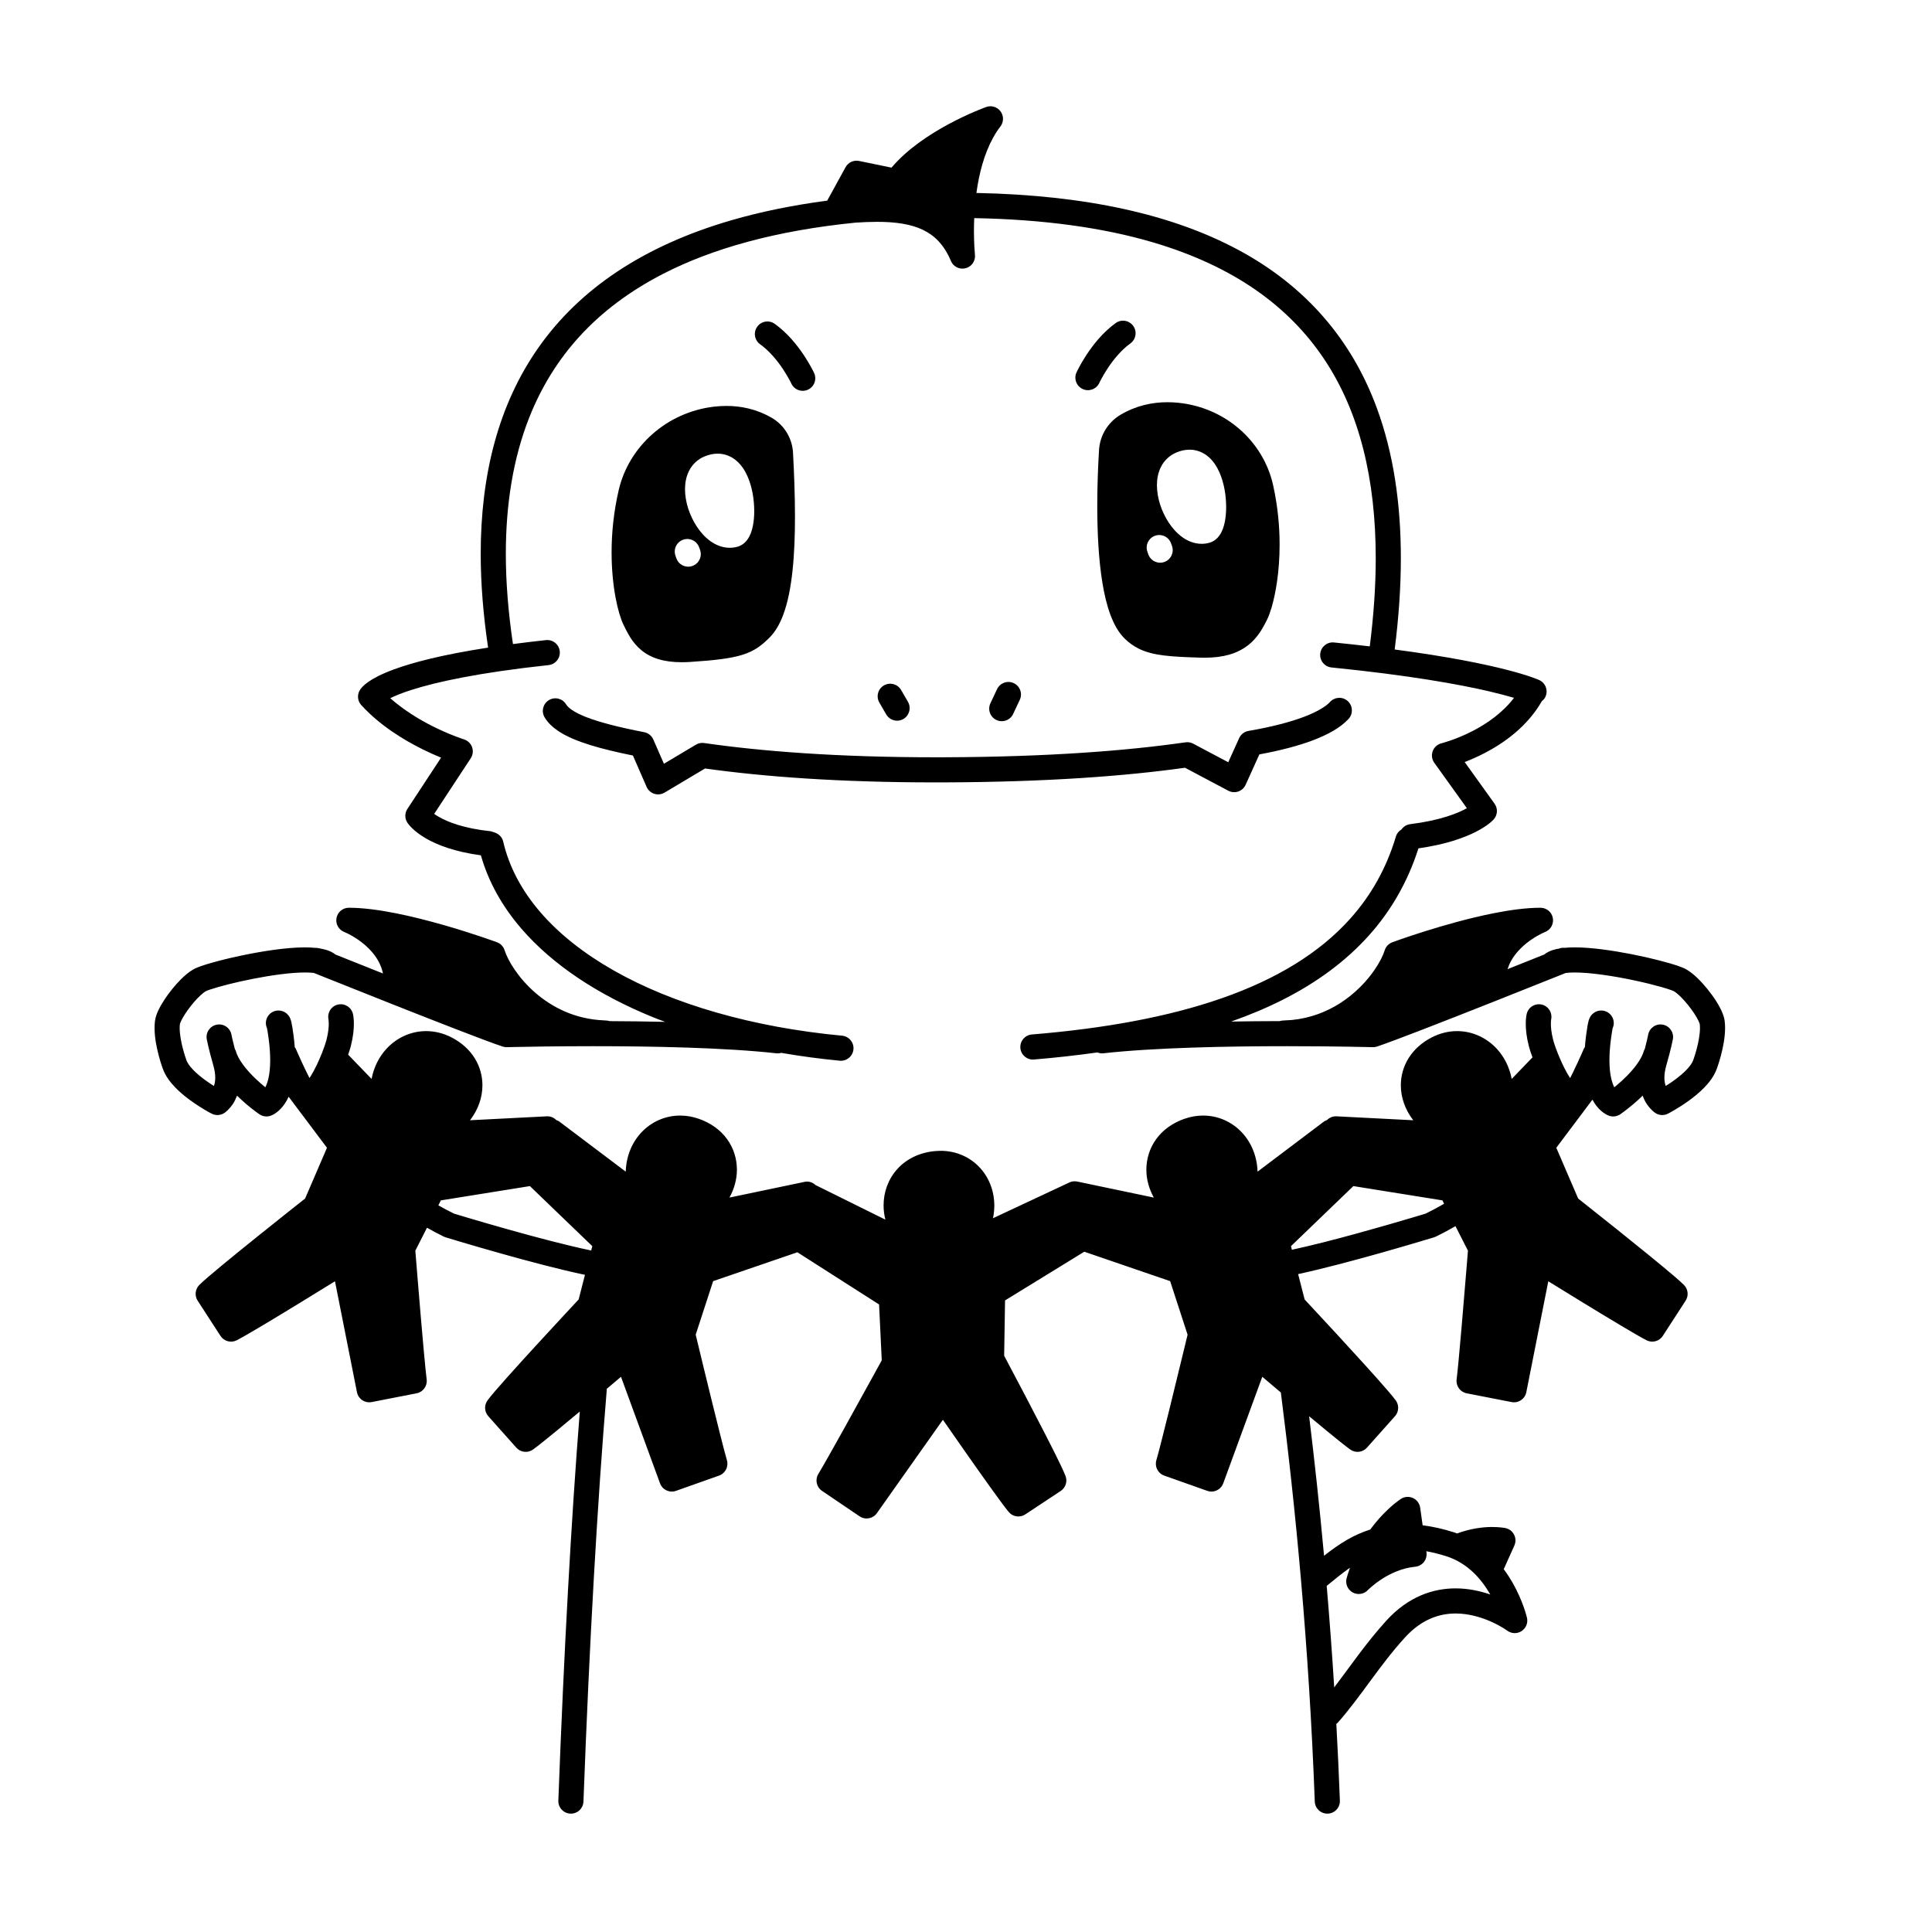 <svg width="200" height="200" viewBox="0 0 200 200" xmlns="http://www.w3.org/2000/svg"><g id="type=benefits, mode=light"><g id="Group 432527090"><path id="Vector" d="M159.588 118.628L162.942 114.176L160.003 109.526L155.135 114.536C155.736 111.407 154.293 105.149 148.516 109.121C142.739 113.092 149.238 116.943 149.238 116.943L138.166 116.823L128.178 124.164C130.103 121.395 127.696 114.536 122.28 117.665C116.865 120.794 122.16 125.487 122.16 125.487L111.209 123.682L99.775 128.737C101.461 126.691 103.627 119.831 96.767 121.155C89.907 122.479 94.601 129.099 94.601 129.099L83.769 123.682L72.457 125.728C73.781 124.765 78.113 118.388 71.494 117.305C64.875 116.221 66.561 123.682 66.561 123.682L56.691 116.823L45.259 117.063C47.064 116.342 52.118 110.806 45.62 109C39.121 107.195 39.602 114.416 39.602 114.416L34.9 109.854L31.692 114.134L34.909 118.869L33.103 124.645L21.551 133.431L24.078 137.642L35.391 130.903L38.278 143.9L42.731 142.697L41.408 129.339L44.657 122.84L55.608 121.637L62.469 128.256L61.024 134.875L51.878 145.224L54.525 148.715L64.635 140.891L69.328 153.047L73.781 151.602L70.531 138.004L72.818 131.505L82.807 128.256L92.073 134.152L92.675 141.133L85.936 152.806L89.787 155.574L97.851 145.224L105.312 155.334L109.042 153.047L102.784 140.531L102.904 134.152L112.171 128.256L122.4 131.505L124.206 138.004L120.957 151.121L125.169 153.167L130.224 140.771L140.573 149.075L143.221 145.826L134.194 135.476L132.148 128.737L140.092 121.637L149.96 122.84L153.45 129.459L152.126 142.817L156.699 144.021L159.468 130.422L170.659 137.642L173.428 133.431L162.477 124.765L159.588 118.628Z"/><path id="Vector_2" d="M64.11 63.504C64.251 63.978 64.391 64.364 64.552 64.694C64.947 65.483 65.4 66.473 66.367 67.286C66.847 67.688 67.445 68.018 68.145 68.231C68.846 68.447 69.644 68.553 70.572 68.553C70.853 68.553 71.147 68.544 71.454 68.524C74.078 68.35 75.641 68.163 76.869 67.781C77.48 67.59 78.005 67.336 78.456 67.029C78.908 66.722 79.275 66.382 79.635 66.029C80.275 65.395 80.712 64.601 81.054 63.711C81.563 62.373 81.859 60.788 82.045 59.045C82.23 57.305 82.296 55.411 82.296 53.498C82.296 51.238 82.203 48.951 82.094 46.877C82.02 45.412 81.22 44.017 79.868 43.239L79.219 44.365L79.867 43.238C78.34 42.358 76.723 42.02 75.203 42.022C74.765 42.022 74.333 42.049 73.911 42.098C69.01 42.674 65.095 46.227 64.047 50.739C63.51 53.061 63.312 55.251 63.312 57.185C63.313 58.99 63.484 60.571 63.719 61.84C63.837 62.474 63.971 63.031 64.11 63.504ZM71.346 48.712C71.66 48.093 72.223 47.539 72.937 47.248C72.937 47.248 72.937 47.248 72.937 47.248C72.937 47.248 72.937 47.248 72.938 47.248L72.938 47.248C73.375 47.065 73.832 46.962 74.288 46.962C75.052 46.955 75.766 47.274 76.265 47.719C76.772 48.165 77.113 48.711 77.371 49.282C77.878 50.428 78.073 51.719 78.078 52.904C78.078 53.447 78.034 53.964 77.937 54.447C77.834 54.932 77.701 55.381 77.39 55.832C77.184 56.125 76.85 56.456 76.338 56.599L76.334 56.601C76.075 56.672 75.807 56.707 75.543 56.707C74.766 56.706 74.08 56.409 73.528 56.009C72.971 55.606 72.518 55.091 72.14 54.521C71.394 53.376 70.921 52.011 70.912 50.643C70.913 49.995 71.025 49.332 71.346 48.712ZM70.712 55.873C71.388 55.632 72.132 55.983 72.374 56.659L72.469 56.924C72.711 57.6 72.359 58.344 71.683 58.586C71.007 58.828 70.263 58.476 70.021 57.8L69.927 57.535C69.685 56.86 70.036 56.115 70.712 55.873Z"/><path id="Vector_3" d="M116.01 42.93C114.663 43.723 113.861 45.113 113.772 46.577C113.662 48.38 113.588 50.365 113.588 52.364C113.589 55.14 113.728 57.938 114.122 60.341C114.321 61.544 114.582 62.65 114.941 63.623C115.305 64.594 115.757 65.448 116.438 66.118C116.858 66.529 117.332 66.876 117.859 67.138C118.653 67.534 119.526 67.737 120.546 67.861C121.569 67.984 122.762 68.033 124.278 68.079C124.424 68.084 124.566 68.086 124.704 68.086C125.671 68.086 126.507 67.98 127.242 67.771C128.345 67.462 129.213 66.887 129.829 66.214C130.449 65.542 130.833 64.813 131.161 64.158C131.328 63.819 131.474 63.422 131.622 62.931C132.056 61.469 132.463 59.188 132.465 56.385C132.465 54.514 132.28 52.415 131.787 50.199C130.777 45.692 126.867 42.184 121.963 41.693C121.6 41.657 121.229 41.637 120.853 41.637C119.281 41.635 117.598 41.991 116.01 42.929C116.01 42.929 116.01 42.929 116.01 42.93ZM120.199 48.3C120.513 47.682 121.076 47.128 121.79 46.838V46.837C121.79 46.837 121.79 46.837 121.791 46.837C121.791 46.837 121.791 46.837 121.791 46.837L121.792 46.837C122.23 46.653 122.687 46.55 123.141 46.551C123.905 46.544 124.62 46.862 125.118 47.308C125.625 47.754 125.966 48.3 126.224 48.87C126.731 50.016 126.926 51.308 126.931 52.492C126.93 53.035 126.887 53.553 126.79 54.036C126.687 54.52 126.553 54.97 126.243 55.421C126.037 55.713 125.703 56.044 125.191 56.188L125.187 56.189C124.926 56.261 124.659 56.296 124.395 56.296C123.619 56.295 122.932 55.997 122.38 55.598C121.824 55.194 121.371 54.68 120.993 54.11C120.247 52.965 119.774 51.6 119.764 50.232C119.765 49.584 119.878 48.921 120.199 48.3ZM119.57 55.461C120.247 55.221 120.99 55.575 121.229 56.252L121.323 56.517C121.563 57.194 121.209 57.937 120.532 58.176C119.855 58.416 119.112 58.062 118.872 57.385L118.779 57.12C118.539 56.444 118.893 55.7 119.57 55.461Z"/><path id="Vector_4" d="M81.051 38.207C81.337 38.637 81.559 39.022 81.706 39.293C81.78 39.429 81.835 39.537 81.871 39.608L81.909 39.686L81.916 39.703L81.917 39.703C82.218 40.355 82.99 40.639 83.642 40.338C84.294 40.037 84.578 39.265 84.277 38.613L84.277 38.613C84.257 38.57 83.892 37.783 83.214 36.765C82.532 35.747 81.545 34.49 80.199 33.523C79.615 33.105 78.803 33.239 78.385 33.824C77.968 34.407 78.102 35.219 78.686 35.637C79.64 36.315 80.48 37.347 81.051 38.207Z"/><path id="Vector_5" d="M112.083 40.274C112.736 40.572 113.508 40.284 113.806 39.631L113.805 39.631L113.806 39.631C113.826 39.587 114.152 38.895 114.719 38.05C115.283 37.203 116.096 36.211 117.017 35.551C117.599 35.13 117.73 34.318 117.309 33.736C116.889 33.154 116.076 33.023 115.494 33.443C114.153 34.417 113.172 35.678 112.495 36.699C111.821 37.72 111.46 38.509 111.44 38.552C111.142 39.205 111.43 39.976 112.083 40.274Z"/><path id="Vector_6" d="M127.153 81.855C127.468 82.023 127.844 82.052 128.182 81.937C128.52 81.822 128.8 81.568 128.947 81.242L130.369 78.096C132.559 77.689 134.406 77.205 135.89 76.645C137.529 76.018 138.757 75.331 139.606 74.418C140.09 73.888 140.054 73.066 139.525 72.581C138.995 72.096 138.173 72.133 137.688 72.662L137.688 72.662C137.313 73.086 136.395 73.681 134.97 74.213C133.547 74.752 131.628 75.255 129.242 75.664C128.818 75.737 128.455 76.017 128.278 76.41L127.148 78.909L123.518 76.983C123.272 76.853 122.998 76.805 122.723 76.845C116.684 77.714 108.572 78.352 97.859 78.392C97.532 78.393 97.208 78.394 96.885 78.394C86.705 78.394 78.817 77.774 72.896 76.918C72.599 76.875 72.303 76.934 72.045 77.088L68.728 79.064L67.631 76.552C67.461 76.161 67.106 75.877 66.688 75.796C64.064 75.288 62.096 74.779 60.756 74.261C60.087 74.004 59.578 73.745 59.228 73.508C58.876 73.271 58.694 73.065 58.608 72.92C58.238 72.305 57.44 72.106 56.824 72.475C56.209 72.845 56.009 73.644 56.379 74.259C56.718 74.823 57.201 75.276 57.774 75.663C58.638 76.243 59.726 76.699 61.108 77.131C62.329 77.51 63.798 77.862 65.519 78.211L66.936 81.456C67.085 81.796 67.376 82.059 67.73 82.173C68.083 82.287 68.473 82.242 68.793 82.052L72.987 79.553C78.999 80.397 86.85 80.994 96.885 80.994C97.21 80.994 97.538 80.993 97.868 80.992C108.439 80.952 116.532 80.336 122.67 79.477L127.153 81.855Z"/><path id="Vector_7" d="M103.149 74.534C103.798 74.84 104.573 74.562 104.879 73.912L105.567 72.45C105.873 71.801 105.595 71.026 104.945 70.72C104.295 70.414 103.521 70.693 103.215 71.342L102.527 72.804C102.221 73.454 102.499 74.228 103.149 74.534Z"/><path id="Vector_8" d="M91.74 73.956C92.1 74.578 92.895 74.79 93.516 74.431C94.138 74.071 94.35 73.276 93.991 72.654L93.281 71.427C92.922 70.805 92.126 70.593 91.505 70.953C90.883 71.312 90.671 72.107 91.03 72.729L91.74 73.956Z"/><path id="Vector_9" d="M96.877 119.153H96.879L96.881 119.153L96.877 119.153Z"/><path id="Vector_10" d="M178.327 104.911C177.995 104.084 177.422 103.222 176.759 102.393C176.428 101.984 176.075 101.593 175.714 101.246C175.35 100.899 174.987 100.596 174.573 100.355C174.31 100.208 174.077 100.121 173.767 100.01C172.715 99.643 170.915 99.176 168.912 98.78C166.91 98.388 164.751 98.073 162.987 98.071C162.633 98.072 162.297 98.087 161.971 98.118C161.779 98.103 161.583 98.119 161.391 98.196L161.391 98.196C161.391 98.196 161.374 98.203 161.361 98.208C161.292 98.221 161.218 98.224 161.15 98.239C160.865 98.303 160.587 98.389 160.312 98.523C160.158 98.598 160.005 98.696 159.855 98.812C159.538 98.939 159.178 99.083 158.783 99.24C157.998 99.555 157.065 99.927 156.059 100.327C156.158 100.025 156.278 99.738 156.426 99.47C156.977 98.479 157.862 97.706 158.624 97.201C159.003 96.948 159.347 96.762 159.589 96.643C159.709 96.583 159.804 96.54 159.865 96.514L159.931 96.486L159.942 96.481L159.942 96.481C160.525 96.253 160.862 95.648 160.748 95.032C160.633 94.415 160.098 93.97 159.47 93.97C157.979 93.972 156.307 94.204 154.607 94.54C149.52 95.552 144.171 97.53 144.137 97.541C143.758 97.68 143.466 97.987 143.346 98.373C143.199 98.85 142.851 99.584 142.315 100.367C141.511 101.548 140.288 102.858 138.703 103.864C137.321 104.741 135.674 105.396 133.735 105.589C133.563 105.599 133.4 105.608 133.272 105.616C133.12 105.625 133 105.633 132.916 105.638L132.815 105.645L132.774 105.648L132.734 105.652L132.666 105.661L132.537 105.688C132.523 105.693 132.504 105.699 132.486 105.704C130.889 105.707 129.192 105.721 127.448 105.751C129.37 105.074 131.188 104.31 132.89 103.444C136.345 101.682 139.324 99.502 141.716 96.831C144.001 94.281 145.733 91.278 146.836 87.822C152.5 87.016 154.428 85.064 154.64 84.809C155.037 84.353 155.069 83.688 154.716 83.197L151.622 78.887C152.226 78.654 152.943 78.346 153.713 77.945C155.715 76.899 158.098 75.22 159.614 72.585C159.764 72.464 159.896 72.319 159.982 72.132C160.285 71.481 160.003 70.708 159.352 70.405C159.175 70.326 155.651 68.725 144.377 67.235C144.792 63.965 145.016 60.809 145.016 57.786C145.016 52.119 144.246 46.907 142.537 42.262C139.983 35.294 135.261 29.63 128.08 25.811C121.325 22.211 112.443 20.202 101.078 19.975C101.147 19.477 101.23 18.971 101.334 18.465C101.737 16.492 102.447 14.543 103.563 13.09C103.913 12.632 103.921 12.001 103.581 11.535C103.241 11.068 102.638 10.882 102.094 11.076C102.053 11.091 100.314 11.71 98.166 12.868C96.234 13.918 93.964 15.384 92.287 17.353L88.934 16.662C88.376 16.547 87.806 16.811 87.532 17.31L85.633 20.77C82.041 21.245 78.746 21.921 75.738 22.794C66.557 25.453 59.998 29.955 55.793 35.908C51.583 41.859 49.761 49.177 49.763 57.348C49.763 60.455 50.033 63.695 50.528 67.04C45.734 67.78 42.709 68.585 40.778 69.296C39.459 69.782 38.644 70.225 38.116 70.596C37.59 70.966 37.345 71.273 37.228 71.48C36.953 71.969 37.022 72.578 37.401 72.993C39.343 75.118 41.789 76.594 43.754 77.572C44.469 77.925 45.118 78.21 45.661 78.432L42.173 83.739C41.889 84.171 41.888 84.732 42.172 85.165C42.271 85.319 42.8 86.043 44.089 86.79C45.271 87.478 47.093 88.18 49.781 88.542C50.569 91.312 52.011 93.864 53.984 96.146C57.246 99.917 61.922 102.98 67.553 105.284C67.977 105.458 68.418 105.618 68.853 105.783C66.881 105.738 64.942 105.715 63.107 105.707C63.1 105.705 63.089 105.701 63.082 105.698C62.981 105.67 62.955 105.668 62.927 105.662L62.826 105.649C62.759 105.643 62.724 105.642 62.621 105.635C62.602 105.634 62.565 105.632 62.542 105.63C59.534 105.508 57.17 104.287 55.418 102.773C54.527 102 53.805 101.154 53.269 100.367C52.733 99.584 52.384 98.85 52.237 98.373C52.116 97.987 51.825 97.68 51.446 97.541C51.426 97.534 49.036 96.652 45.944 95.766C44.397 95.322 42.675 94.878 40.977 94.54C39.276 94.204 37.605 93.972 36.113 93.97C35.485 93.97 34.95 94.415 34.835 95.032C34.72 95.649 35.059 96.255 35.643 96.482L35.643 96.482C35.705 96.504 36.824 96.973 37.845 97.88C38.357 98.332 38.842 98.886 39.191 99.532C39.395 99.911 39.548 100.324 39.647 100.775C39.27 100.625 38.9 100.478 38.541 100.335C37.016 99.728 35.679 99.194 34.723 98.811C34.574 98.695 34.42 98.598 34.267 98.523C33.921 98.356 33.57 98.268 33.206 98.203C33.204 98.202 33.189 98.196 33.189 98.196C33.13 98.172 33.069 98.177 33.008 98.162C33.004 98.162 33 98.16 32.996 98.16C32.995 98.16 32.994 98.16 32.993 98.159C32.86 98.129 32.729 98.109 32.597 98.12C32.274 98.09 31.943 98.071 31.592 98.071C29.578 98.074 27.04 98.483 24.824 98.953C23.718 99.189 22.702 99.442 21.885 99.675C21.476 99.792 21.117 99.903 20.813 100.01C20.503 100.121 20.27 100.208 20.006 100.356C19.535 100.63 19.124 100.987 18.711 101.397C18.098 102.012 17.509 102.747 17.03 103.473C16.791 103.836 16.58 104.196 16.41 104.552C16.241 104.914 16.103 105.254 16.043 105.69C16.012 105.933 16 106.175 16 106.415C16.003 107.464 16.226 108.49 16.436 109.289C16.645 110.07 16.847 110.614 16.864 110.661C17.151 111.431 17.632 112.043 18.155 112.586C18.945 113.396 19.866 114.047 20.602 114.52C21.337 114.991 21.887 115.274 21.913 115.287C22.337 115.505 22.849 115.472 23.243 115.202C23.345 115.132 23.744 114.839 24.134 114.241C24.282 114.017 24.417 113.734 24.538 113.422C24.883 113.758 25.222 114.066 25.528 114.325C26.269 114.951 26.827 115.331 26.853 115.35C27.195 115.582 27.624 115.638 28.014 115.502C28.224 115.434 28.924 115.106 29.514 114.203C29.644 114.006 29.765 113.78 29.879 113.532L33.848 118.816L31.585 124.072C30.891 124.621 28.891 126.204 26.779 127.899C25.472 128.949 24.122 130.042 23.012 130.96C22.456 131.419 21.961 131.834 21.558 132.182C21.151 132.533 20.847 132.803 20.625 133.027C20.198 133.461 20.13 134.136 20.461 134.646L22.825 138.294C23.188 138.853 23.919 139.048 24.512 138.742C25.08 138.448 26.055 137.88 27.256 137.164C29.626 135.751 32.796 133.801 34.677 132.638L36.952 144.119C37.092 144.823 37.772 145.279 38.477 145.142L43.127 144.234C43.801 144.102 44.255 143.472 44.167 142.792C44.1 142.269 43.987 141.122 43.861 139.735C43.671 137.649 43.447 134.99 43.271 132.854C43.144 131.313 43.042 130.058 42.995 129.47L44.202 127.094C44.765 127.406 45.33 127.717 45.935 128.011L46.122 128.085C46.129 128.086 48.693 128.871 51.914 129.776C54.71 130.561 57.981 131.433 60.555 131.971L59.901 134.52C59.316 135.148 57.589 137.001 55.749 139.005C54.62 140.234 53.456 141.512 52.501 142.582C52.023 143.117 51.599 143.6 51.253 144.003C50.906 144.41 50.648 144.721 50.463 144.976C50.106 145.469 50.141 146.148 50.546 146.602L53.451 149.862C53.895 150.36 54.642 150.441 55.183 150.051C55.7 149.676 56.575 148.972 57.651 148.088C58.382 147.488 59.197 146.81 60.021 146.121C59.13 157.406 58.377 170.982 57.8 186.399C57.773 187.117 58.333 187.72 59.051 187.747C59.768 187.774 60.372 187.214 60.399 186.497C61.017 169.965 61.838 155.559 62.812 143.86C62.814 143.832 62.802 143.807 62.803 143.78C63.354 143.314 63.855 142.889 64.285 142.524L68.326 153.554C68.572 154.225 69.308 154.571 69.981 154.332L74.437 152.753C75.088 152.523 75.444 151.826 75.251 151.164C75.102 150.657 74.812 149.54 74.472 148.187C73.959 146.153 73.324 143.557 72.817 141.471C72.452 139.967 72.156 138.741 72.018 138.166L73.823 132.623L82.543 129.634L91.002 135.037L91.279 140.819C91.126 141.099 90.881 141.546 90.567 142.116C89.756 143.592 88.512 145.851 87.359 147.923C86.209 149.99 85.136 151.893 84.715 152.58C84.353 153.173 84.52 153.945 85.095 154.335L88.984 156.97C89.568 157.366 90.367 157.22 90.774 156.644L97.609 146.974C98.227 147.864 99.052 149.049 99.922 150.292C100.81 151.558 101.743 152.88 102.545 153.997C103.352 155.119 104.011 156.017 104.413 156.509C104.836 157.025 105.58 157.137 106.136 156.77L109.806 154.343C110.313 154.007 110.52 153.368 110.305 152.799C110.192 152.504 110.025 152.139 109.797 151.659C109.005 150.001 107.511 147.113 106.206 144.621C105.187 142.676 104.295 140.995 103.95 140.345L104.042 134.62L112.244 129.577L121.133 132.623L122.938 138.166C122.864 138.475 122.745 138.967 122.593 139.595C122.2 141.222 121.595 143.715 121.028 146.005C120.464 148.289 119.93 150.396 119.705 151.164C119.512 151.827 119.868 152.523 120.519 152.753L124.975 154.332C125.648 154.571 126.384 154.225 126.63 153.554L130.671 142.524C131.212 142.983 131.876 143.546 132.594 144.153C134.085 155.804 135.495 170.161 136.106 186.497C136.133 187.214 136.736 187.774 137.454 187.747C138.171 187.72 138.731 187.117 138.704 186.399C138.603 183.692 138.478 181.044 138.336 178.448C138.382 178.41 138.436 178.388 138.477 178.343C140.886 175.619 142.794 172.413 145.439 169.515C146.334 168.533 147.231 167.925 148.106 167.549C148.982 167.174 149.846 167.029 150.687 167.028C152.118 167.025 153.481 167.468 154.474 167.926C154.97 168.153 155.372 168.382 155.644 168.549C155.779 168.633 155.882 168.701 155.948 168.746L156.018 168.795L156.032 168.805L156.032 168.805C156.469 169.129 157.062 169.146 157.518 168.848C157.974 168.549 158.195 167.997 158.072 167.466C158.052 167.388 157.666 165.731 156.559 163.798C156.304 163.355 156.005 162.897 155.667 162.442L156.767 159.993C156.929 159.633 156.918 159.22 156.738 158.869C156.559 158.517 156.23 158.267 155.843 158.187C155.774 158.173 155.262 158.073 154.45 158.073C153.547 158.073 152.258 158.221 150.825 158.745C150.731 158.712 150.645 158.668 150.548 158.637C149.379 158.261 148.295 158.029 147.272 157.898L147.015 156.075C146.953 155.636 146.671 155.258 146.267 155.074C145.864 154.89 145.394 154.924 145.022 155.165C144.948 155.213 143.95 155.866 142.76 157.206C142.465 157.538 142.158 157.913 141.851 158.332C140.987 158.611 140.195 158.972 139.48 159.383C138.581 159.899 137.793 160.479 137.065 161.052C136.593 155.9 136.066 151.076 135.521 146.61C136.142 147.128 136.748 147.631 137.305 148.088C138.38 148.972 139.256 149.676 139.773 150.051C140.314 150.441 141.061 150.36 141.505 149.862L144.41 146.602C144.815 146.148 144.849 145.468 144.493 144.975C144.308 144.721 144.049 144.41 143.702 144.003C142.498 142.598 140.29 140.179 138.37 138.095C136.866 136.464 135.556 135.058 135.055 134.52L134.381 131.895C137.042 131.321 140.364 130.428 143.13 129.646C146.129 128.797 148.451 128.086 148.457 128.085L148.644 128.011C149.348 127.669 150.018 127.305 150.672 126.932L151.961 129.47C151.935 129.786 151.895 130.289 151.843 130.932C151.707 132.599 151.497 135.152 151.293 137.499C151.091 139.839 150.891 142 150.789 142.792C150.701 143.472 151.155 144.102 151.829 144.234L156.479 145.142C157.184 145.279 157.864 144.823 158.004 144.119L160.279 132.638C161.211 133.214 162.458 133.983 163.77 134.785C165.105 135.602 166.504 136.451 167.7 137.164C168.901 137.88 169.876 138.448 170.444 138.742C171.037 139.048 171.768 138.853 172.131 138.294L174.495 134.646C174.826 134.136 174.757 133.461 174.331 133.027C174.108 132.803 173.805 132.533 173.398 132.182C171.989 130.969 169.43 128.901 167.208 127.123C165.463 125.728 163.948 124.528 163.371 124.072L161.108 118.816L164.848 113.837C164.918 113.967 164.991 114.089 165.066 114.203C165.656 115.106 166.356 115.434 166.566 115.502C166.956 115.639 167.385 115.582 167.727 115.35C167.762 115.325 168.741 114.659 169.843 113.62C169.908 113.558 169.975 113.483 170.04 113.419C170.162 113.732 170.298 114.016 170.445 114.241C170.836 114.839 171.236 115.132 171.338 115.202C171.731 115.472 172.243 115.505 172.667 115.287C172.702 115.268 173.666 114.774 174.764 113.988C175.314 113.594 175.898 113.127 176.424 112.586C176.947 112.042 177.429 111.43 177.715 110.659L177.715 110.659C177.715 110.659 177.715 110.659 177.715 110.659C177.735 110.607 177.936 110.066 178.143 109.289C178.354 108.489 178.576 107.463 178.58 106.415C178.58 106.176 178.567 105.934 178.537 105.69C178.499 105.397 178.421 105.153 178.327 104.911ZM139.75 162.291C139.626 162.635 139.51 162.989 139.406 163.359C139.244 163.933 139.497 164.548 140.016 164.842C140.534 165.136 141.189 165.038 141.599 164.607L141.599 164.607C141.62 164.585 142.168 164.025 143.055 163.456C143.942 162.884 145.157 162.315 146.507 162.187C146.858 162.153 147.185 161.974 147.403 161.698C147.621 161.421 147.718 161.06 147.669 160.712L147.651 160.582C148.304 160.702 148.998 160.87 149.752 161.112C150.847 161.465 151.744 162.052 152.497 162.76C153.239 163.457 153.818 164.275 154.274 165.061C153.244 164.71 152.034 164.43 150.687 164.428C149.543 164.427 148.31 164.631 147.081 165.159C145.852 165.685 144.636 166.533 143.516 167.765C141.365 170.136 139.729 172.572 138.117 174.678C137.89 171.05 137.627 167.547 137.34 164.169C138.137 163.521 138.922 162.867 139.75 162.291ZM52.617 127.273C51.022 126.825 49.587 126.406 48.551 126.099C47.772 125.868 47.222 125.701 46.997 125.633C46.434 125.358 45.903 125.069 45.378 124.777L45.639 124.263L54.855 122.784L61.316 129.003L61.201 129.451C58.737 128.941 55.422 128.062 52.617 127.273ZM147.587 125.632C147.38 125.695 146.883 125.845 146.176 126.055C143.466 126.861 137.678 128.533 133.735 129.375L133.64 129.003L140.101 122.784L149.316 124.262L149.494 124.612C148.879 124.965 148.248 125.308 147.587 125.632ZM158.577 117.857C158.298 118.228 158.238 118.725 158.422 119.151L161.112 125.402C161.197 125.598 161.334 125.777 161.502 125.909C161.503 125.91 162.111 126.39 163.047 127.133C164.452 128.247 166.59 129.951 168.496 131.498C169.448 132.271 170.343 133.005 171.056 133.603C171.301 133.81 171.515 133.992 171.711 134.161L170.61 135.86C170.161 135.601 169.62 135.283 169.032 134.931C167.259 133.874 165.012 132.5 163.211 131.392C162.31 130.837 161.521 130.35 160.957 130C160.393 129.651 160.055 129.441 160.054 129.441C159.693 129.216 159.241 129.183 158.85 129.352C158.46 129.522 158.176 129.874 158.093 130.292L155.705 142.341L153.501 141.911C153.556 141.36 153.618 140.705 153.685 139.971C154.067 135.772 154.582 129.314 154.582 129.311C154.601 129.071 154.554 128.834 154.445 128.619L151.335 122.495C151.146 122.123 150.794 121.866 150.382 121.8L139.834 120.108C139.787 120.1 139.744 120.116 139.698 120.113C139.68 120.113 139.664 120.115 139.646 120.115C139.232 120.111 138.859 120.292 138.615 120.606L131.291 127.655C130.953 127.98 130.817 128.46 130.933 128.914L132.619 135.488C132.673 135.701 132.778 135.892 132.928 136.053C132.929 136.054 133.456 136.617 134.266 137.489C135.48 138.796 137.329 140.794 138.972 142.602C139.793 143.506 140.563 144.362 141.175 145.058C141.383 145.296 141.565 145.505 141.731 145.7L140.37 147.228C139.967 146.906 139.482 146.512 138.955 146.08C137.367 144.775 135.36 143.087 133.752 141.727C132.948 141.048 132.244 140.45 131.741 140.022C131.237 139.594 130.937 139.337 130.936 139.336C130.612 139.059 130.174 138.959 129.762 139.067C129.35 139.176 129.018 139.478 128.871 139.878L124.631 151.452L122.523 150.705C122.664 150.17 122.826 149.534 123.005 148.822C124.037 144.728 125.552 138.419 125.552 138.417C125.608 138.183 125.599 137.939 125.524 137.71L123.404 131.201C123.278 130.812 122.976 130.506 122.589 130.373L112.681 126.978C112.588 126.946 112.495 126.951 112.401 126.941C112.06 126.841 111.684 126.869 111.357 127.07L102.073 132.779C101.695 133.011 101.461 133.422 101.454 133.866L101.345 140.639C101.341 140.859 101.394 141.077 101.497 141.271C101.498 141.273 101.858 141.948 102.41 142.992C103.238 144.558 104.496 146.949 105.606 149.105C106.161 150.183 106.678 151.203 107.085 152.027C107.223 152.307 107.342 152.554 107.451 152.783L105.713 153.932C105.41 153.523 105.049 153.025 104.657 152.48C103.468 150.824 101.974 148.693 100.78 146.98C100.183 146.122 99.66 145.369 99.287 144.83C98.914 144.291 98.691 143.968 98.69 143.968C98.448 143.617 98.053 143.408 97.627 143.406C97.201 143.403 96.804 143.608 96.558 143.955L89.387 154.102L87.561 152.865C87.838 152.384 88.162 151.811 88.522 151.17C90.602 147.47 93.735 141.749 93.736 141.747C93.851 141.536 93.906 141.301 93.894 141.06L93.567 134.241C93.547 133.82 93.323 133.435 92.968 133.208L83.521 127.174C83.472 127.142 83.415 127.137 83.364 127.113C83.045 126.919 82.655 126.848 82.275 126.978L82.275 126.978L72.367 130.373C71.98 130.506 71.678 130.812 71.552 131.201L69.432 137.71C69.357 137.939 69.347 138.182 69.404 138.417C69.404 138.418 70.078 141.223 70.832 144.305C71.209 145.846 71.607 147.457 71.95 148.822C72.13 149.534 72.293 150.17 72.433 150.705L70.325 151.452L66.085 139.878C65.938 139.478 65.606 139.176 65.194 139.067C64.782 138.959 64.344 139.059 64.02 139.336C64.019 139.337 63.483 139.794 62.649 140.503C61.397 141.566 59.475 143.192 57.698 144.673C56.81 145.414 55.958 146.118 55.246 146.696C55.007 146.891 54.79 147.065 54.586 147.227L53.224 145.699C53.226 145.698 53.227 145.696 53.228 145.694C54.377 144.353 56.588 141.929 58.498 139.858C59.453 138.821 60.336 137.869 60.98 137.177C61.624 136.485 62.027 136.054 62.028 136.053C62.178 135.892 62.283 135.701 62.337 135.488L64.023 128.914C64.139 128.46 64.003 127.98 63.665 127.655L56.338 120.603C56.093 120.292 55.723 120.111 55.312 120.116C55.293 120.115 55.275 120.113 55.257 120.113C55.211 120.116 55.168 120.1 55.122 120.108L55.122 120.108L44.574 121.8C44.162 121.866 43.81 122.123 43.621 122.495L40.511 128.619C40.402 128.834 40.355 129.071 40.374 129.311C40.374 129.312 40.603 132.184 40.869 135.342C41.002 136.921 41.144 138.571 41.271 139.971C41.338 140.705 41.4 141.36 41.455 141.911L39.251 142.341L36.863 130.292C36.78 129.874 36.496 129.522 36.105 129.352C35.715 129.183 35.263 129.216 34.901 129.441C34.9 129.442 34.3 129.815 33.364 130.393C31.961 131.26 29.808 132.586 27.821 133.79C26.828 134.392 25.876 134.964 25.082 135.431C24.815 135.588 24.573 135.729 24.346 135.86L23.244 134.16C23.248 134.157 23.251 134.155 23.254 134.152C24.599 132.993 27.162 130.921 29.372 129.153C30.479 128.268 31.5 127.457 32.244 126.867C32.988 126.277 33.453 125.91 33.454 125.909C33.621 125.777 33.759 125.598 33.843 125.402L36.534 119.151C36.718 118.725 36.658 118.228 36.379 117.857L33.458 113.967C33.767 113.667 34.011 113.33 34.255 112.964C34.496 112.593 34.723 112.189 34.934 111.775L39.002 115.994C39.416 116.423 40.074 116.515 40.59 116.216C41.106 115.917 41.352 115.3 41.185 114.727C41.009 114.123 40.934 113.566 40.933 113.06C40.936 111.868 41.344 110.949 41.934 110.315C42.529 109.683 43.303 109.341 44.118 109.34C44.583 109.341 45.067 109.451 45.565 109.709C46.225 110.054 46.655 110.473 46.933 110.917C47.21 111.363 47.34 111.844 47.341 112.35C47.343 113.646 46.436 115.15 44.502 115.881C43.83 116.133 43.49 116.882 43.742 117.555C43.796 117.699 43.882 117.819 43.976 117.93C44.178 118.429 44.666 118.775 45.234 118.746L56.335 118.178L65.974 125.45C66.45 125.809 67.113 125.797 67.576 125.421C68.039 125.045 68.187 124.399 67.933 123.859C67.528 122.995 67.365 122.204 67.365 121.508C67.367 120.449 67.737 119.6 68.292 119.008C68.851 118.418 69.584 118.086 70.409 118.083C70.745 118.084 71.099 118.14 71.472 118.268C72.285 118.55 72.816 118.972 73.165 119.451C73.511 119.932 73.683 120.486 73.684 121.087C73.684 122.273 72.987 123.638 71.4 124.525C70.773 124.874 70.547 125.665 70.896 126.293C70.974 126.432 71.079 126.544 71.194 126.642C71.472 127.1 72.007 127.364 72.561 127.248L83.304 124.999C83.335 125.018 83.356 125.048 83.39 125.065L93.657 130.151C94.164 130.402 94.746 130.282 95.13 129.91C95.266 129.845 95.398 129.763 95.508 129.648C96.005 129.13 95.988 128.307 95.47 127.81C94.48 126.856 94.069 125.763 94.068 124.789C94.069 123.997 94.338 123.291 94.823 122.757C95.312 122.227 96.024 121.834 97.086 121.745L97.09 121.745C97.184 121.737 97.278 121.733 97.37 121.733C98.27 121.737 98.972 122.068 99.491 122.605C100.006 123.145 100.329 123.905 100.33 124.807C100.329 125.753 99.974 126.867 99.007 128.015C98.612 128.483 98.596 129.158 98.968 129.645C99.34 130.131 99.996 130.291 100.551 130.032L111.411 124.948L122.395 127.248C122.95 127.364 123.485 127.099 123.762 126.64C123.876 126.542 123.982 126.431 124.059 126.293C124.408 125.665 124.182 124.873 123.554 124.525C121.968 123.638 121.271 122.273 121.27 121.088C121.272 120.487 121.444 119.932 121.791 119.451C122.14 118.972 122.671 118.55 123.484 118.268C123.856 118.14 124.21 118.084 124.546 118.083C125.371 118.086 126.104 118.418 126.663 119.008C127.218 119.6 127.589 120.449 127.59 121.508C127.59 122.204 127.428 122.995 127.022 123.859C126.769 124.399 126.917 125.045 127.38 125.421C127.843 125.797 128.506 125.809 128.982 125.45L138.621 118.178L149.721 118.746C150.289 118.775 150.778 118.429 150.98 117.93C151.074 117.819 151.16 117.699 151.214 117.555C151.466 116.882 151.126 116.133 150.453 115.881C148.519 115.15 147.612 113.646 147.614 112.35C147.615 111.844 147.746 111.363 148.022 110.918C148.301 110.473 148.731 110.054 149.39 109.709C149.888 109.451 150.373 109.341 150.838 109.34C151.652 109.341 152.427 109.683 153.021 110.315C153.611 110.949 154.02 111.868 154.022 113.06C154.022 113.567 153.946 114.124 153.77 114.728C153.603 115.3 153.85 115.917 154.366 116.216C154.882 116.515 155.54 116.423 155.954 115.994L159.777 112.029C159.908 112.275 160.045 112.517 160.186 112.747C160.46 113.188 160.744 113.591 161.096 113.945C161.174 114.022 161.258 114.097 161.346 114.169L158.577 117.857ZM175.631 108.619C175.541 108.957 175.45 109.249 175.382 109.452C175.349 109.554 175.321 109.633 175.303 109.686L175.282 109.743L175.277 109.757L175.273 109.768C175.19 110.01 174.934 110.394 174.559 110.774C174.002 111.351 173.213 111.925 172.576 112.33C172.525 112.363 172.483 112.388 172.434 112.418C172.359 112.203 172.299 111.931 172.298 111.56C172.298 111.216 172.349 110.792 172.501 110.269C172.968 108.664 173.167 107.625 173.173 107.594C173.308 106.888 172.846 106.207 172.141 106.073C171.435 105.938 170.754 106.4 170.62 107.105L170.613 107.139C170.586 107.274 170.476 107.797 170.27 108.585C170.244 108.643 170.202 108.69 170.185 108.754L170.185 108.753C170.07 109.189 169.788 109.722 169.399 110.245C168.819 111.033 168.02 111.795 167.375 112.339C167.281 112.418 167.199 112.483 167.113 112.553C167.106 112.539 167.1 112.532 167.093 112.518C166.865 112.057 166.608 111.21 166.608 109.743C166.608 109.117 166.655 108.38 166.77 107.52C166.853 106.894 166.913 106.563 166.942 106.433C167.013 106.272 167.057 106.096 167.057 105.908C167.057 105.19 166.475 104.608 165.757 104.608C165.518 104.605 165.272 104.683 165.106 104.781C164.789 104.974 164.693 105.152 164.621 105.261C164.51 105.458 164.49 105.551 164.456 105.657C164.376 105.95 164.31 106.314 164.193 107.175C164.135 107.61 164.096 108.015 164.065 108.407C164.037 108.454 163.995 108.489 163.972 108.541L163.972 108.54C163.972 108.541 163.875 108.764 163.719 109.113C163.486 109.636 163.122 110.435 162.778 111.131C162.697 111.296 162.616 111.453 162.54 111.601C162.531 111.587 162.522 111.576 162.513 111.562C162.157 111.022 161.764 110.235 161.449 109.495C161.132 108.758 160.883 108.039 160.792 107.683C160.59 106.909 160.546 106.342 160.546 105.987C160.546 105.804 160.558 105.678 160.567 105.609L160.576 105.549L160.571 105.548C160.727 104.861 160.312 104.171 159.626 103.999C158.929 103.824 158.223 104.246 158.048 104.943C158.024 105.038 157.946 105.395 157.946 105.987C157.946 106.56 158.019 107.353 158.276 108.339C158.359 108.655 158.491 109.043 158.643 109.459L156.492 111.69C156.255 110.455 155.7 109.37 154.919 108.538C153.865 107.41 152.397 106.739 150.838 106.74C149.952 106.74 149.042 106.958 148.189 107.404C147.161 107.937 146.354 108.678 145.816 109.542C145.277 110.405 145.013 111.382 145.014 112.35C145.015 113.64 145.475 114.901 146.299 115.968L138.348 115.561C137.964 115.541 137.619 115.698 137.368 115.951C137.264 115.992 137.157 116.026 137.063 116.097L137.063 116.097L130.181 121.289C130.131 119.695 129.535 118.264 128.557 117.227C127.539 116.14 126.1 115.481 124.546 115.483C123.917 115.483 123.272 115.59 122.636 115.81C121.376 116.242 120.362 116.988 119.685 117.926C119.005 118.863 118.669 119.975 118.671 121.088C118.67 122.078 118.944 123.065 119.441 123.973L111.718 122.356C111.712 122.354 111.706 122.354 111.699 122.352L111.659 122.344C111.654 122.343 111.649 122.344 111.645 122.343C111.349 122.255 111.024 122.258 110.722 122.4L110.722 122.399L102.794 126.111C102.884 125.672 102.931 125.236 102.93 124.807C102.932 123.273 102.365 121.846 101.37 120.808C100.38 119.766 98.951 119.129 97.37 119.133C97.209 119.133 97.045 119.14 96.879 119.153C95.24 119.279 93.844 119.965 92.902 121.005C91.955 122.043 91.466 123.399 91.468 124.789C91.467 125.277 91.534 125.769 91.652 126.256L84.544 122.735C84.519 122.723 84.492 122.725 84.467 122.715C84.167 122.415 83.743 122.25 83.297 122.344L75.513 123.973C76.011 123.065 76.285 122.078 76.285 121.087C76.286 119.975 75.95 118.863 75.271 117.926C74.594 116.988 73.58 116.242 72.319 115.81C71.683 115.59 71.038 115.483 70.409 115.483C68.855 115.481 67.416 116.14 66.398 117.227C65.42 118.264 64.825 119.695 64.775 121.288L57.893 116.097C57.799 116.026 57.692 115.992 57.588 115.95C57.337 115.698 56.992 115.541 56.608 115.561L48.656 115.968C49.48 114.901 49.94 113.64 49.941 112.35C49.942 111.382 49.679 110.405 49.14 109.542C48.602 108.678 47.795 107.937 46.766 107.403C45.913 106.958 45.004 106.74 44.118 106.74C42.558 106.739 41.09 107.41 40.036 108.538C39.256 109.37 38.701 110.455 38.464 111.69L36.041 109.177C36.148 108.869 36.239 108.583 36.304 108.339C36.561 107.352 36.633 106.558 36.633 105.986C36.633 105.396 36.557 105.04 36.533 104.945C36.359 104.249 35.654 103.824 34.957 103.998C34.27 104.169 33.854 104.857 34.009 105.544L34.003 105.546C34.006 105.557 34.033 105.705 34.033 105.986C34.033 106.341 33.989 106.909 33.788 107.683C33.719 107.949 33.558 108.434 33.347 108.966C33.033 109.768 32.594 110.712 32.179 111.383C32.13 111.463 32.085 111.523 32.037 111.594C31.784 111.106 31.488 110.489 31.237 109.944C31.059 109.558 30.901 109.205 30.788 108.95C30.675 108.695 30.608 108.541 30.608 108.54C30.585 108.488 30.542 108.453 30.513 108.405C30.483 108.014 30.444 107.61 30.386 107.176C30.293 106.48 30.228 106.099 30.168 105.834C30.136 105.697 30.113 105.597 30.045 105.433C30.006 105.349 29.965 105.244 29.824 105.073C29.752 104.988 29.648 104.883 29.478 104.784C29.312 104.684 29.065 104.605 28.823 104.608C28.105 104.608 27.523 105.19 27.523 105.908C27.523 106.095 27.566 106.272 27.638 106.433C27.664 106.556 27.727 106.895 27.809 107.519C27.924 108.381 27.971 109.119 27.971 109.745C27.97 111.257 27.701 112.099 27.467 112.554C27.159 112.305 26.8 111.997 26.434 111.645C25.976 111.207 25.513 110.704 25.145 110.196C24.774 109.688 24.505 109.175 24.394 108.753C24.377 108.691 24.336 108.645 24.311 108.587C24.225 108.26 24.154 107.975 24.101 107.748C24.052 107.535 24.015 107.37 23.992 107.261L23.967 107.139L23.96 107.105C23.825 106.4 23.144 105.938 22.439 106.073C21.734 106.207 21.272 106.888 21.407 107.594C21.413 107.625 21.612 108.664 22.078 110.268C22.23 110.792 22.281 111.218 22.282 111.561C22.28 111.932 22.221 112.205 22.145 112.42C21.869 112.247 21.559 112.042 21.243 111.812C20.793 111.485 20.339 111.109 19.985 110.738C19.629 110.37 19.387 110.002 19.306 109.768L19.302 109.757L19.297 109.744C19.264 109.654 19.083 109.145 18.915 108.491C18.745 107.84 18.597 107.032 18.6 106.415C18.6 106.267 18.608 106.132 18.623 106.015C18.627 105.968 18.737 105.673 18.927 105.347C19.212 104.846 19.661 104.221 20.122 103.694C20.574 103.169 21.077 102.73 21.302 102.61C21.327 102.595 21.509 102.518 21.753 102.436C22.635 102.134 24.388 101.677 26.259 101.314C28.13 100.947 30.161 100.668 31.592 100.671C31.938 100.67 32.241 100.689 32.493 100.718C32.702 100.802 33.028 100.933 33.453 101.103C33.487 101.121 33.523 101.13 33.558 101.145C35.126 101.773 37.884 102.875 40.83 104.041C43.089 104.934 45.453 105.863 47.467 106.64C49.485 107.418 51.135 108.039 52.029 108.338C52.176 108.386 52.321 108.408 52.475 108.404C52.476 108.404 52.711 108.397 53.147 108.388C54.457 108.359 57.562 108.301 61.388 108.301C67.332 108.3 75.039 108.443 80.378 109.038C80.552 109.057 80.72 109.039 80.879 108.993C82.846 109.332 84.862 109.608 86.931 109.804C87.646 109.871 88.28 109.346 88.348 108.632C88.415 107.917 87.891 107.283 87.176 107.215C77.939 106.346 69.708 103.971 63.541 100.468C60.456 98.717 57.888 96.689 55.951 94.446C54.012 92.201 52.701 89.75 52.087 87.106C51.987 86.677 51.676 86.37 51.297 86.216C51.262 86.197 51.221 86.19 51.184 86.173C51.126 86.156 51.074 86.129 51.014 86.12C50.938 86.097 50.871 86.058 50.789 86.05L50.789 86.05C47.988 85.756 46.327 85.083 45.395 84.542C45.218 84.439 45.075 84.344 44.947 84.253L48.731 78.496C48.955 78.155 49.006 77.727 48.868 77.343C48.73 76.959 48.419 76.661 48.029 76.54L48.022 76.538C47.898 76.499 46.497 76.045 44.739 75.157C43.358 74.463 41.77 73.486 40.397 72.276C40.892 72.033 41.6 71.736 42.618 71.413C45.143 70.606 49.492 69.637 56.793 68.849C57.507 68.772 58.023 68.13 57.946 67.417C57.869 66.703 57.227 66.187 56.514 66.264C55.297 66.396 54.167 66.533 53.102 66.673C52.621 63.432 52.363 60.313 52.363 57.348C52.363 52.152 53.133 47.421 54.777 43.249C57.25 36.995 61.646 31.96 68.612 28.364C73.764 25.709 80.349 23.874 88.55 23.048C89.324 22.999 90.075 22.965 90.783 22.965C92.678 22.962 94.289 23.193 95.526 23.787C96.148 24.085 96.686 24.467 97.168 24.982C97.648 25.497 98.075 26.152 98.436 27.011C98.685 27.608 99.332 27.93 99.959 27.768C100.586 27.607 100.997 27.013 100.927 26.369L100.924 26.335C100.905 26.147 100.822 25.219 100.822 23.897C100.822 23.493 100.832 23.047 100.852 22.58C108.081 22.712 114.222 23.575 119.348 25.086C127.728 27.563 133.417 31.699 137.087 37.191C140.753 42.686 142.415 49.631 142.416 57.786C142.416 60.684 142.201 63.735 141.798 66.913C140.633 66.776 139.405 66.64 138.095 66.508C137.38 66.436 136.743 66.957 136.671 67.671C136.599 68.386 137.12 69.023 137.835 69.095L137.835 69.095C145.896 69.906 151.053 70.844 154.169 71.57C155.269 71.827 156.102 72.054 156.731 72.242C155.575 73.755 153.973 74.883 152.512 75.639C151.605 76.112 150.767 76.443 150.163 76.653C149.861 76.758 149.619 76.833 149.455 76.88L149.273 76.931L149.231 76.942L149.223 76.944V76.945C148.806 77.047 148.463 77.353 148.314 77.756C148.165 78.159 148.226 78.615 148.477 78.965L151.852 83.665C150.921 84.185 149.125 84.923 145.974 85.319C145.598 85.366 145.287 85.575 145.084 85.862C144.816 86.023 144.6 86.272 144.503 86.595C143.514 89.905 141.922 92.701 139.779 95.097C136.567 98.686 132.08 101.381 126.499 103.331C120.921 105.282 114.267 106.476 106.817 107.089C106.101 107.148 105.569 107.776 105.628 108.491C105.687 109.207 106.315 109.739 107.031 109.68L107.031 109.68C109.293 109.493 111.478 109.245 113.603 108.948C113.79 109.019 113.989 109.062 114.202 109.038C119.54 108.443 127.247 108.3 133.191 108.301C135.741 108.301 137.972 108.327 139.563 108.353C140.359 108.365 140.995 108.378 141.432 108.388C141.868 108.397 142.103 108.404 142.104 108.404C142.258 108.408 142.403 108.386 142.55 108.338C143.444 108.039 145.094 107.418 147.112 106.64C151.757 104.848 158.259 102.252 161.023 101.145C161.057 101.13 161.092 101.122 161.126 101.104C161.546 100.935 161.867 100.807 162.075 100.723C162.33 100.692 162.631 100.67 162.987 100.671C164.652 100.667 167.114 101.045 169.213 101.496C170.265 101.72 171.235 101.962 171.981 102.175C172.354 102.281 172.672 102.381 172.907 102.464C173.024 102.505 173.121 102.541 173.188 102.57L173.264 102.603L173.278 102.61C173.428 102.693 173.725 102.927 174.029 103.234C174.493 103.698 175.003 104.33 175.379 104.903C175.567 105.188 175.723 105.46 175.824 105.673C175.875 105.779 175.912 105.87 175.933 105.933L175.955 106.004L175.957 106.015C175.972 106.131 175.98 106.266 175.98 106.415C175.983 107.073 175.813 107.946 175.631 108.619Z"/><path id="Vector_11" d="M177.715 110.659L177.711 110.671L177.715 110.659L177.715 110.659L177.715 110.659Z"/><path id="Vector_12" d="M16.867 110.67L16.864 110.661L16.863 110.659L16.867 110.67Z"/></g></g></svg>